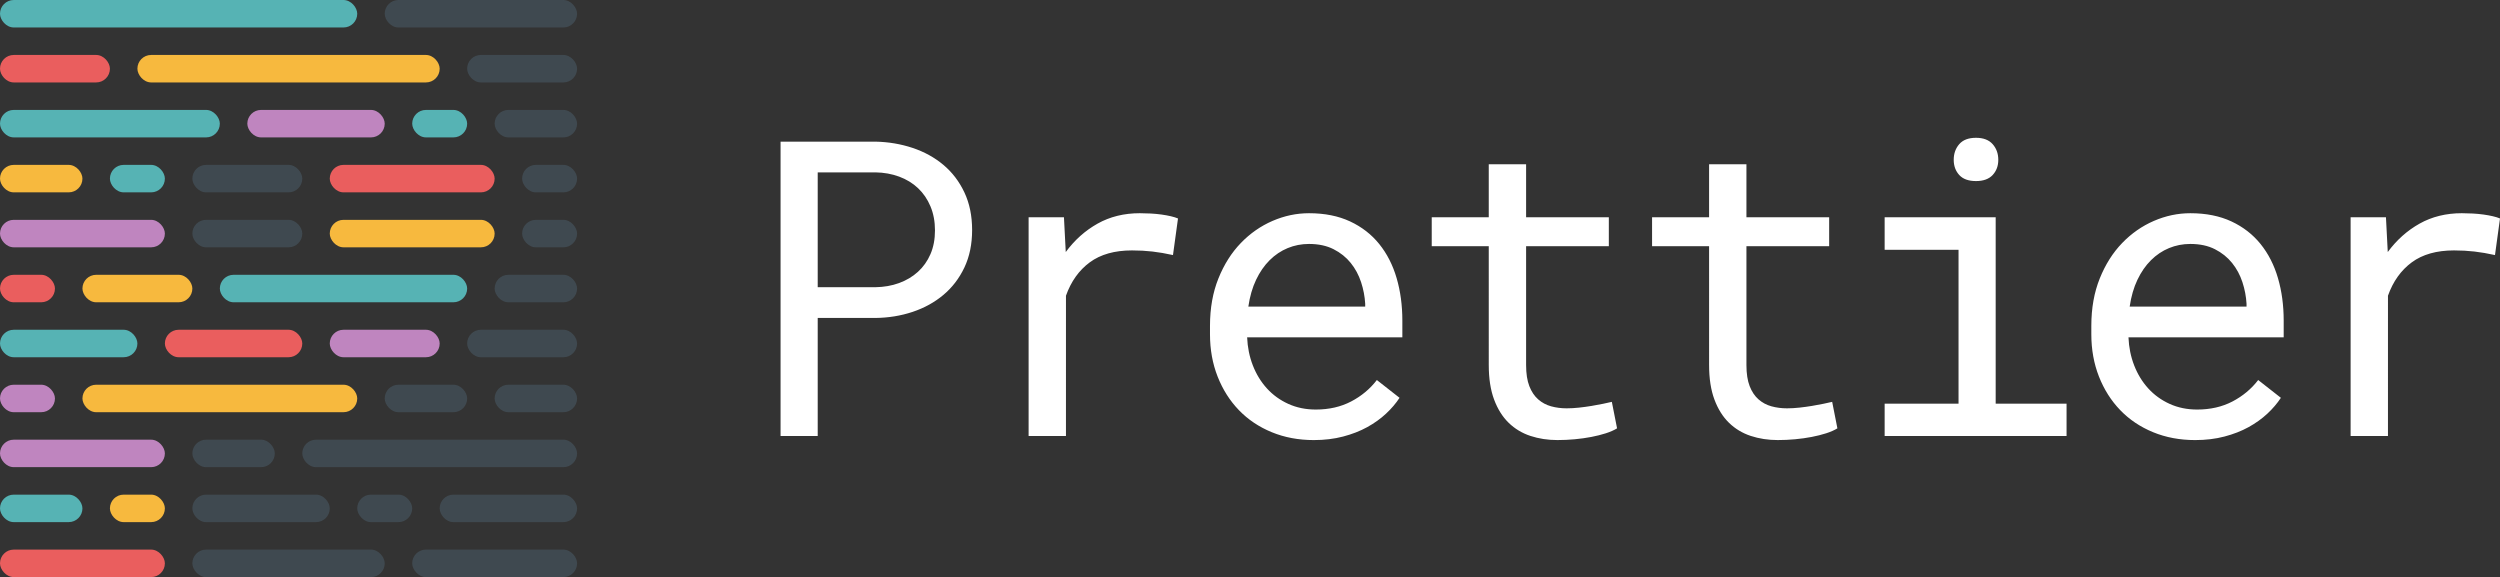 <?xml version="1.0" encoding="UTF-8" standalone="no"?>
<svg
   width="909.748"
   height="210"
   viewBox="0 0 909.748 210"
   version="1.1"
   id="svg1"
   sodipodi:docname="prettier-banner-dark.svg"
   inkscape:version="1.3.2 (091e20ef0f, 2023-11-25, custom)"
   xmlns:inkscape="http://www.inkscape.org/namespaces/inkscape"
   xmlns:sodipodi="http://sodipodi.sourceforge.net/DTD/sodipodi-0.dtd"
   xmlns="http://www.w3.org/2000/svg"
   xmlns:svg="http://www.w3.org/2000/svg"
   xmlns:rdf="http://www.w3.org/1999/02/22-rdf-syntax-ns#"
   xmlns:cc="http://creativecommons.org/ns#"
   xmlns:dc="http://purl.org/dc/elements/1.1/">
  <rect x="0" y="0" width="909.748" height="210" fill="#333333" stroke="none"/>
  <sodipodi:namedview
     id="namedview1"
     pagecolor="#ffffff"
     bordercolor="#000000"
     borderopacity="0.25"
     inkscape:showpageshadow="2"
     inkscape:pageopacity="0.0"
     inkscape:pagecheckerboard="0"
     inkscape:deskcolor="#d1d1d1"
     inkscape:zoom="0.62932503"
     inkscape:cx="522.78232"
     inkscape:cy="87.39522"
     inkscape:window-width="1849"
     inkscape:window-height="994"
     inkscape:window-x="0"
     inkscape:window-y="0"
     inkscape:window-maximized="1"
     inkscape:current-layer="svg1" />
  <!-- Generator: sketchtool 46.2 (44496) - http://www.bohemiancoding.com/sketch -->
  <title
     id="title1">prettier-banner-dark</title>
  <desc
     id="desc1">Created with sketchtool.</desc>
  <defs
     id="defs1" />
  <g
     id="key"
     stroke="none"
     stroke-width="1"
     fill="none"
     fill-rule="evenodd"
     transform="translate(-145,-145)">
    <g
       id="prettier-banner-dark">
      <g
         id="Text-(Dark)"
         transform="translate(429,195)"
         fill="#ffffff">
        <path
           d="M 13.565,65.702 V 108.672 H 0.048 V 1.542 H 34.535 c 4.774,0.098 9.292,0.858 13.554,2.281 4.262,1.423 8.001,3.483 11.216,6.181 3.215,2.698 5.76,6.033 7.635,10.007 1.875,3.973 2.813,8.535 2.813,13.686 0,5.151 -0.938,9.7 -2.813,13.649 -1.875,3.949 -4.421,7.272 -7.635,9.97 -3.215,2.698 -6.954,4.758 -11.216,6.181 -4.262,1.423 -8.78,2.158 -13.554,2.207 z m 0,-11.184 h 20.97 c 3.118,-0.049 5.991,-0.552 8.622,-1.508 2.63,-0.957 4.92,-2.318 6.868,-4.084 1.948,-1.766 3.471,-3.912 4.567,-6.438 1.096,-2.526 1.644,-5.408 1.644,-8.645 0,-3.237 -0.548,-6.156 -1.644,-8.756 -1.096,-2.6 -2.606,-4.807 -4.53,-6.622 -1.924,-1.815 -4.214,-3.213 -6.868,-4.194 -2.655,-0.981 -5.541,-1.496 -8.658,-1.545 H 13.565 Z M 130.789,27.589 c 1.266,0 2.582,0.037 3.946,0.11 1.364,0.074 2.667,0.196 3.909,0.368 1.242,0.172 2.387,0.38 3.434,0.625 1.047,0.245 1.912,0.515 2.594,0.809 l -1.827,13.318 c -2.63,-0.589 -5.127,-1.018 -7.489,-1.288 -2.363,-0.27 -4.835,-0.405 -7.416,-0.405 -6.332,0 -11.459,1.447 -15.381,4.341 -3.921,2.894 -6.807,6.941 -8.658,12.14 V 108.672 H 90.31 V 29.06 h 12.86 l 0.658,12.656 c 3.215,-4.366 7.075,-7.812 11.581,-10.338 4.506,-2.526 9.633,-3.789 15.381,-3.789 z m 63.301,82.555 c -5.553,0 -10.656,-0.957 -15.307,-2.87 -4.652,-1.913 -8.634,-4.586 -11.946,-8.02 -3.312,-3.434 -5.894,-7.505 -7.745,-12.214 -1.851,-4.709 -2.777,-9.835 -2.777,-15.378 v -3.09 c 0,-6.426 1.023,-12.177 3.069,-17.254 2.046,-5.077 4.761,-9.369 8.147,-12.876 3.385,-3.507 7.234,-6.193 11.545,-8.057 4.311,-1.864 8.731,-2.796 13.262,-2.796 5.699,0 10.68,0.993 14.942,2.98 4.262,1.987 7.806,4.734 10.631,8.241 2.825,3.507 4.932,7.64 6.32,12.398 1.388,4.758 2.082,9.909 2.082,15.452 v 6.107 h -56.481 c 0.146,3.63 0.84,7.039 2.082,10.227 1.242,3.188 2.947,5.972 5.115,8.351 2.168,2.379 4.761,4.255 7.782,5.629 3.02,1.373 6.357,2.06 10.01,2.06 4.822,0 9.109,-0.981 12.86,-2.943 3.751,-1.962 6.868,-4.562 9.353,-7.799 l 8.257,6.475 c -1.315,2.011 -2.959,3.936 -4.932,5.776 -1.973,1.839 -4.25,3.47 -6.832,4.893 -2.582,1.423 -5.504,2.563 -8.768,3.421 -3.264,0.858 -6.82,1.288 -10.668,1.288 z m -1.754,-71.371 c -2.728,0 -5.31,0.503 -7.745,1.508 -2.436,1.006 -4.628,2.477 -6.576,4.415 -1.948,1.938 -3.592,4.317 -4.932,7.137 -1.34,2.821 -2.277,6.07 -2.813,9.749 h 42.525 v -1.03 c -0.146,-2.649 -0.645,-5.273 -1.498,-7.873 -0.852,-2.6 -2.107,-4.93 -3.763,-6.99 -1.656,-2.06 -3.739,-3.728 -6.247,-5.003 -2.509,-1.275 -5.492,-1.913 -8.951,-1.913 z M 271.347,9.783 v 19.278 h 30.104 v 10.522 h -30.104 v 43.264 c 0,3.09 0.39,5.641 1.169,7.652 0.779,2.011 1.851,3.618 3.215,4.819 1.364,1.202 2.935,2.048 4.713,2.538 1.778,0.491 3.666,0.736 5.663,0.736 1.461,0 2.971,-0.086 4.53,-0.258 1.559,-0.172 3.081,-0.38 4.567,-0.625 1.486,-0.245 2.874,-0.503 4.165,-0.773 1.291,-0.27 2.35,-0.503 3.178,-0.699 l 1.9,9.639 c -1.12,0.687 -2.484,1.288 -4.092,1.803 -1.607,0.515 -3.361,0.957 -5.261,1.324 -1.9,0.368 -3.909,0.65 -6.028,0.846 -2.119,0.196 -4.226,0.294 -6.32,0.294 -3.507,0 -6.783,-0.503 -9.827,-1.508 -3.044,-1.006 -5.687,-2.6 -7.928,-4.783 -2.241,-2.183 -4.006,-5.003 -5.297,-8.462 -1.291,-3.458 -1.936,-7.64 -1.936,-12.545 V 39.582 H 237.005 V 29.06 h 20.751 V 9.783 Z m 80.179,0 v 19.278 h 30.104 v 10.522 h -30.104 v 43.264 c 0,3.09 0.39,5.641 1.169,7.652 0.779,2.011 1.851,3.618 3.215,4.819 1.364,1.202 2.935,2.048 4.713,2.538 1.778,0.491 3.666,0.736 5.663,0.736 1.461,0 2.971,-0.086 4.53,-0.258 1.559,-0.172 3.081,-0.38 4.567,-0.625 1.486,-0.245 2.874,-0.503 4.165,-0.773 1.291,-0.27 2.35,-0.503 3.178,-0.699 l 1.9,9.639 c -1.12,0.687 -2.484,1.288 -4.092,1.803 -1.607,0.515 -3.361,0.957 -5.261,1.324 -1.9,0.368 -3.909,0.65 -6.028,0.846 -2.119,0.196 -4.226,0.294 -6.32,0.294 -3.507,0 -6.783,-0.503 -9.827,-1.508 -3.044,-1.006 -5.687,-2.6 -7.928,-4.783 -2.241,-2.183 -4.006,-5.003 -5.297,-8.462 -1.291,-3.458 -1.936,-7.64 -1.936,-12.545 V 39.582 H 317.185 V 29.06 h 20.751 V 9.783 Z m 50.295,19.278 h 40.406 v 67.839 h 25.793 V 108.672 H 401.821 V 96.9 h 26.889 V 40.906 H 401.821 Z M 426.956,8.164 c 0,-2.256 0.67,-4.157 2.009,-5.702 1.34,-1.545 3.373,-2.318 6.101,-2.318 2.679,0 4.701,0.773 6.065,2.318 1.364,1.545 2.046,3.446 2.046,5.702 0,2.207 -0.682,4.047 -2.046,5.518 -1.364,1.472 -3.385,2.207 -6.065,2.207 -2.728,0 -4.762,-0.736 -6.101,-2.207 -1.34,-1.472 -2.009,-3.311 -2.009,-5.518 z M 514.808,110.144 c -5.553,0 -10.656,-0.957 -15.307,-2.87 -4.652,-1.913 -8.634,-4.586 -11.946,-8.02 -3.312,-3.434 -5.894,-7.505 -7.745,-12.214 -1.851,-4.709 -2.777,-9.835 -2.777,-15.378 v -3.09 c 0,-6.426 1.023,-12.177 3.069,-17.254 2.046,-5.077 4.762,-9.369 8.147,-12.876 3.385,-3.507 7.234,-6.193 11.545,-8.057 4.311,-1.864 8.731,-2.796 13.262,-2.796 5.699,0 10.68,0.993 14.942,2.98 4.262,1.987 7.806,4.734 10.631,8.241 2.825,3.507 4.932,7.64 6.32,12.398 1.388,4.758 2.082,9.909 2.082,15.452 v 6.107 h -56.481 c 0.146,3.63 0.84,7.039 2.082,10.227 1.242,3.188 2.947,5.972 5.115,8.351 2.168,2.379 4.761,4.255 7.782,5.629 3.02,1.373 6.357,2.06 10.01,2.06 4.822,0 9.109,-0.981 12.86,-2.943 3.751,-1.962 6.868,-4.562 9.353,-7.799 l 8.257,6.475 c -1.315,2.011 -2.959,3.936 -4.932,5.776 -1.973,1.839 -4.25,3.47 -6.832,4.893 -2.582,1.423 -5.504,2.563 -8.768,3.421 -3.264,0.858 -6.82,1.288 -10.668,1.288 z m -1.754,-71.371 c -2.728,0 -5.31,0.503 -7.745,1.508 -2.436,1.006 -4.628,2.477 -6.576,4.415 -1.948,1.938 -3.592,4.317 -4.932,7.137 -1.34,2.821 -2.277,6.07 -2.813,9.749 h 42.525 v -1.03 c -0.146,-2.649 -0.645,-5.273 -1.498,-7.873 -0.852,-2.6 -2.107,-4.93 -3.763,-6.99 -1.656,-2.06 -3.739,-3.728 -6.247,-5.003 -2.509,-1.275 -5.492,-1.913 -8.951,-1.913 z m 98.811,-11.184 c 1.266,0 2.582,0.037 3.946,0.11 1.364,0.074 2.667,0.196 3.909,0.368 1.242,0.172 2.387,0.38 3.434,0.625 1.047,0.245 1.912,0.515 2.594,0.809 l -1.827,13.318 c -2.63,-0.589 -5.127,-1.018 -7.489,-1.288 -2.363,-0.27 -4.835,-0.405 -7.416,-0.405 -6.332,0 -11.459,1.447 -15.381,4.341 -3.921,2.894 -6.807,6.941 -8.658,12.14 V 108.672 H 571.386 V 29.06 h 12.86 l 0.658,12.656 c 3.215,-4.366 7.075,-7.812 11.581,-10.338 4.506,-2.526 9.633,-3.789 15.381,-3.789 z"
           id="Prettier" />
      </g>
      <g
         id="Icon-(Dark)"
         transform="translate(145,145)">
        <g
           id="line-11"
           transform="translate(0,200)">
          <rect
             id="line-11-dash-3"
             fill="#4d616e"
             opacity="0.5"
             x="150"
             y="0"
             width="60"
             height="10"
             rx="5" />
          <rect
             id="line-11-dash-2"
             fill="#4d616e"
             opacity="0.5"
             x="70"
             y="0"
             width="70"
             height="10"
             rx="5" />
          <rect
             id="line-11-dash-1"
             fill="#ea5e5e"
             x="0"
             y="0"
             width="60"
             height="10"
             rx="5" />
        </g>
        <g
           id="line-10"
           transform="translate(0,180)">
          <rect
             id="line-10-dash-5"
             fill="#4d616e"
             opacity="0.5"
             x="160"
             y="0"
             width="50"
             height="10"
             rx="5" />
          <rect
             id="line-10-dash-4"
             fill="#4d616e"
             opacity="0.5"
             x="130"
             y="0"
             width="20"
             height="10"
             rx="5" />
          <rect
             id="line-10-dash-3"
             fill="#4d616e"
             opacity="0.5"
             x="70"
             y="0"
             width="50"
             height="10"
             rx="5" />
          <rect
             id="line-10-dash-2"
             fill="#f7b93e"
             x="40"
             y="0"
             width="20"
             height="10"
             rx="5" />
          <rect
             id="line-10-dash-1"
             fill="#56b3b4"
             x="0"
             y="0"
             width="30"
             height="10"
             rx="5" />
        </g>
        <g
           id="line-9"
           transform="translate(0,160)">
          <rect
             id="line-9-dash-3"
             fill="#4d616e"
             opacity="0.5"
             x="110"
             y="0"
             width="100"
             height="10"
             rx="5" />
          <rect
             id="line-9-dash-2"
             fill="#4d616e"
             opacity="0.5"
             x="70"
             y="0"
             width="30"
             height="10"
             rx="5" />
          <rect
             id="line-9-dash-1"
             fill="#bf85bf"
             x="0"
             y="0"
             width="60"
             height="10"
             rx="5" />
        </g>
        <g
           id="line-8"
           transform="translate(0,140)">
          <rect
             id="line-8-dash-4"
             fill="#4d616e"
             opacity="0.5"
             x="180"
             y="0"
             width="30"
             height="10"
             rx="5" />
          <rect
             id="line-8-dash-3"
             fill="#4d616e"
             opacity="0.5"
             x="140"
             y="0"
             width="30"
             height="10"
             rx="5" />
          <rect
             id="line-8-dash-2"
             fill="#f7b93e"
             x="30"
             y="0"
             width="100"
             height="10"
             rx="5" />
          <rect
             id="line-8-dash-1"
             fill="#bf85bf"
             x="0"
             y="0"
             width="20"
             height="10"
             rx="5" />
        </g>
        <g
           id="line-7"
           transform="translate(0,120)">
          <rect
             id="line-7-dash-4"
             fill="#4d616e"
             opacity="0.5"
             x="170"
             y="0"
             width="40"
             height="10"
             rx="5" />
          <rect
             id="line-7-dash-3"
             fill="#bf85bf"
             x="120"
             y="0"
             width="40"
             height="10"
             rx="5" />
          <rect
             id="line-7-dash-2"
             fill="#ea5e5e"
             x="60"
             y="0"
             width="50"
             height="10"
             rx="5" />
          <rect
             id="line-7-dash-1"
             fill="#56b3b4"
             x="0"
             y="0"
             width="50"
             height="10"
             rx="5" />
        </g>
        <g
           id="line-6"
           transform="translate(0,100)">
          <rect
             id="line-6-dash-4"
             fill="#4d616e"
             opacity="0.5"
             x="180"
             y="0"
             width="30"
             height="10"
             rx="5" />
          <rect
             id="line-6-dash-3"
             fill="#56b3b4"
             x="80"
             y="0"
             width="90"
             height="10"
             rx="5" />
          <rect
             id="line-6-dash-2"
             fill="#f7b93e"
             x="30"
             y="0"
             width="40"
             height="10"
             rx="5" />
          <rect
             id="line-6-dash-1"
             fill="#ea5e5e"
             x="0"
             y="0"
             width="20"
             height="10"
             rx="5" />
        </g>
        <g
           id="line-5"
           transform="translate(0,80)">
          <rect
             id="line-5-dash-4"
             fill="#4d616e"
             opacity="0.5"
             x="190"
             y="0"
             width="20"
             height="10"
             rx="5" />
          <rect
             id="line-5-dash-3"
             fill="#f7b93e"
             x="120"
             y="0"
             width="60"
             height="10"
             rx="5" />
          <rect
             id="line-5-dash-2"
             fill="#4d616e"
             opacity="0.5"
             x="70"
             y="0"
             width="40"
             height="10"
             rx="5" />
          <rect
             id="line-5-dash-1"
             fill="#bf85bf"
             x="0"
             y="0"
             width="60"
             height="10"
             rx="5" />
        </g>
        <g
           id="line-4"
           transform="translate(0,60)">
          <rect
             id="line-4-dash-5"
             fill="#4d616e"
             opacity="0.5"
             x="190"
             y="0"
             width="20"
             height="10"
             rx="5" />
          <rect
             id="line-4-dash-4"
             fill="#ea5e5e"
             x="120"
             y="0"
             width="60"
             height="10"
             rx="5" />
          <rect
             id="line-4-dash-3"
             fill="#4d616e"
             opacity="0.5"
             x="70"
             y="0"
             width="40"
             height="10"
             rx="5" />
          <rect
             id="line-4-dash-2"
             fill="#56b3b4"
             x="40"
             y="0"
             width="20"
             height="10"
             rx="5" />
          <rect
             id="line-4-dash-1"
             fill="#f7b93e"
             x="0"
             y="0"
             width="30"
             height="10"
             rx="5" />
        </g>
        <g
           id="line-3"
           transform="translate(0,40)">
          <rect
             id="line-3-dash-4"
             fill="#4d616e"
             opacity="0.5"
             x="180"
             y="0"
             width="30"
             height="10"
             rx="5" />
          <rect
             id="line-3-dash-3"
             fill="#56b3b4"
             x="150"
             y="0"
             width="20"
             height="10"
             rx="5" />
          <rect
             id="line-3-dash-2"
             fill="#bf85bf"
             x="90"
             y="0"
             width="50"
             height="10"
             rx="5" />
          <rect
             id="line-3-dash-1"
             fill="#56b3b4"
             x="0"
             y="0"
             width="80"
             height="10"
             rx="5" />
        </g>
        <g
           id="line-2"
           transform="translate(0,20)">
          <rect
             id="line-2-dash-3"
             fill="#4d616e"
             opacity="0.5"
             x="170"
             y="0"
             width="40"
             height="10"
             rx="5" />
          <rect
             id="line-2-dash-2"
             fill="#f7b93e"
             x="50"
             y="0"
             width="110"
             height="10"
             rx="5" />
          <rect
             id="line-2-dash-1"
             fill="#ea5e5e"
             x="0"
             y="0"
             width="40"
             height="10"
             rx="5" />
        </g>
        <g
           id="line-1">
          <rect
             id="line-1-dash-2"
             fill="#4d616e"
             opacity="0.5"
             x="140"
             y="0"
             width="70"
             height="10"
             rx="5" />
          <rect
             id="line-1-dash-1"
             fill="#56b3b4"
             x="0"
             y="0"
             width="130"
             height="10"
             rx="5" />
        </g>
      </g>
    </g>
  </g>
</svg>
